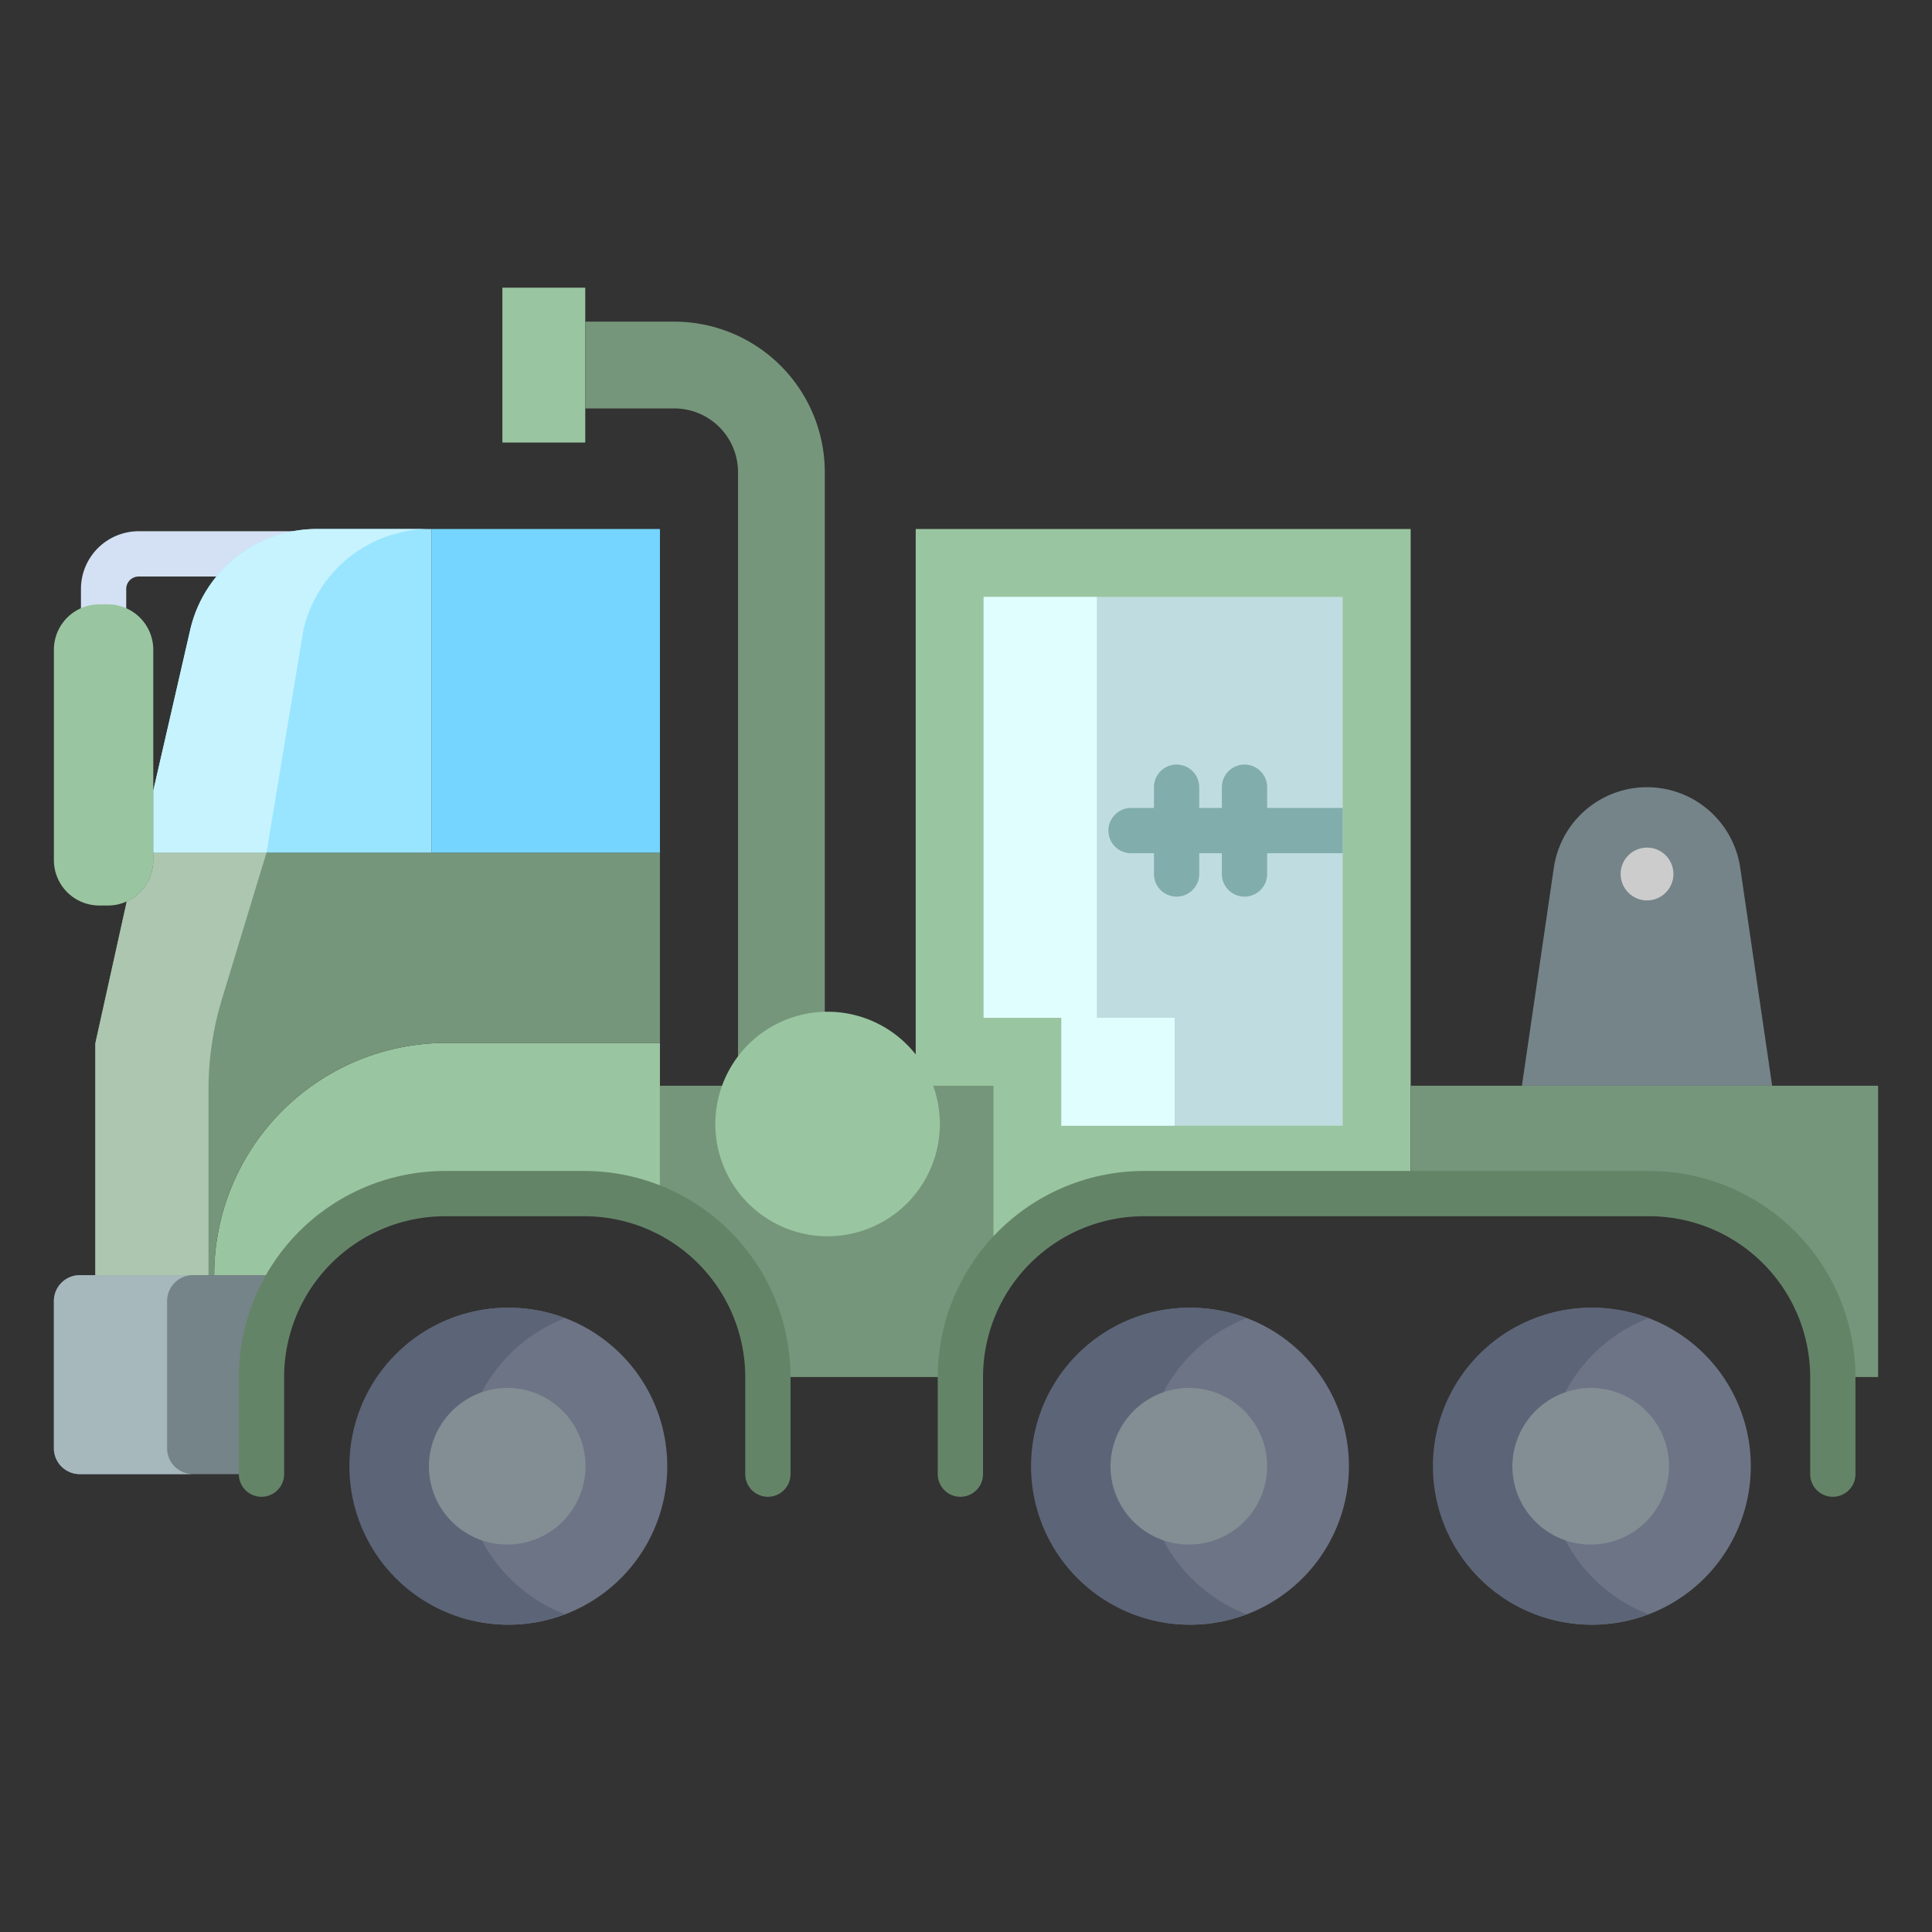 <svg id="Layer_1" height="512" viewBox="0 0 512 512" width="512" xmlns="http://www.w3.org/2000/svg" data-name="Layer 1"><rect x="0" y="0" width="512" height="512" fill="#333333" stroke="none"/><path d="m33.452 167.253h-12v-11.182a15.306 15.306 0 0 1 15.288-15.288h47.98v12h-47.98a3.292 3.292 0 0 0 -3.288 3.288z" fill="#d4e1f4"/><path d="m242.67 140.19v139.27l20.61 57.62a48.53 48.53 0 0 1 39.84-20.76h70.72v-176.13z" fill="#9ac5a1"/><path d="m374.61 287.73h-.77v28.59h63.27a48.612 48.612 0 0 1 48.61 48.61h12v-77.2z" fill="#75967a"/><g fill="#6d7486"><path d="m421.8 346.56a42 42 0 1 1 -41.82 42 41.92 41.92 0 0 1 41.82-42z"/><path d="m315.3 346.56a42 42 0 1 1 -41.82 42 41.92 41.92 0 0 1 41.82-42z"/><path d="m134.66 346.56a42 42 0 1 1 -41.83 42 41.912 41.912 0 0 1 41.83-42z"/></g><path d="m133.14 76.24h21.96v41.03h-21.96z" fill="#9ac5a1"/><path d="m21.13 337.93a6.867 6.867 0 0 0 -6.85 6.85v39.03a6.867 6.867 0 0 0 6.85 6.85h48.16v-25.73a48.337 48.337 0 0 1 8.18-27z" fill="#758489"/><path d="m174.89 287.73v32.88a48.545 48.545 0 0 0 -20-4.29h-36.98a48.563 48.563 0 0 0 -40.43 21.61h-20.72a61.548 61.548 0 0 1 61.55-61.55h56.58z" fill="#9ac5a1"/><path d="m40.62 225.96v2.01a12.019 12.019 0 0 1 -7.03 10.91l-8.33 37.62v61.43h31.5a61.548 61.548 0 0 1 61.55-61.55h56.58v-50.42z" fill="#75967a"/><path d="m218.58 278.14a29.677 29.677 0 0 0 -22.94 11.72l-.06-.05v-164.7a16.883 16.883 0 0 0 -16.86-16.87h-23.62v-23h23.62a39.912 39.912 0 0 1 39.86 39.87z" fill="#75967a"/><path d="m114.38 140.19h60.51v85.77h-60.51z" fill="#76d5ff"/><path d="m114.38 140.19v85.77h-73.76v-16.41l9.78-42.6a34.457 34.457 0 0 1 33.6-26.76z" fill="#99e5ff"/><path d="m461.18 229.99 8.46 57.74h-66.32l8.46-57.74a24.959 24.959 0 0 1 49.4 0z" fill="#758489"/><path d="m260.67 158.19v111.54h20.61v28.59h74.56v-140.13z" fill="#bfdde0"/><path d="m174.89 287.73v32.88a48.625 48.625 0 0 1 28.61 44.32h51.01a48.3 48.3 0 0 1 8.77-27.85v-49.35z" fill="#75967a"/><path d="m219.32 268.12a29.75 29.75 0 1 1 -29.75 29.75 29.748 29.748 0 0 1 29.75-29.75z" fill="#9ac5a1"/><path d="m409.98 388.56a42.005 42.005 0 0 1 26.82-39.206 42 42 0 1 0 0 78.413 42 42 0 0 1 -26.82-39.207z" fill="#5c6477"/><path d="m303.48 388.56a42.005 42.005 0 0 1 26.82-39.206 42 42 0 1 0 0 78.413 42 42 0 0 1 -26.82-39.207z" fill="#5c6477"/><path d="m122.83 388.56a42.009 42.009 0 0 1 26.829-39.206 42 42 0 1 0 0 78.413 42 42 0 0 1 -26.829-39.207z" fill="#5c6477"/><path d="m421.8 367.81a20.756 20.756 0 1 1 -21 20.75 20.875 20.875 0 0 1 21-20.75z" fill="#828e93"/><path d="m315.3 367.81a20.756 20.756 0 1 1 -21 20.75 20.875 20.875 0 0 1 21-20.75z" fill="#828e93"/><path d="m134.66 367.81a20.756 20.756 0 1 1 -21 20.75 20.881 20.881 0 0 1 21-20.75z" fill="#828e93"/><path d="m290.67 269.73v-111.54h-30v111.54h20.61v28.59h30v-28.59z" fill="#e1feff"/><path d="m44.28 383.81v-39.03a6.867 6.867 0 0 1 6.85-6.85h-30a6.867 6.867 0 0 0 -6.85 6.85v39.03a6.867 6.867 0 0 0 6.85 6.85h30a6.867 6.867 0 0 1 -6.85-6.85z" fill="#a6b8bc"/><path d="m40.62 225.96v2.01a12.019 12.019 0 0 1 -7.03 10.91l-8.33 37.62v61.43h30v-49.239a82.046 82.046 0 0 1 3.545-23.855l11.815-38.876z" fill="#acc6af"/><path d="m84 140.19a34.457 34.457 0 0 0 -33.6 26.76l-9.78 42.6v16.41h30l9.78-59.01a34.457 34.457 0 0 1 33.6-26.76z" fill="#c7f3ff"/><path d="m335.808 214.118v-5.5a6 6 0 1 0 -12 0v5.5h-6v-5.5a6 6 0 1 0 -12 0v5.5h-6.067a6 6 0 0 0 0 12h6.067v5.5a6 6 0 1 0 12 0v-5.5h6v5.5a6 6 0 1 0 12 0v-5.5h20.031v-12z" fill="#82adad"/><path d="m485.719 396.663a6 6 0 0 1 -6-6v-25.732a42.662 42.662 0 0 0 -42.613-42.612h-133.984a42.66 42.66 0 0 0 -42.611 42.612v25.732a6 6 0 0 1 -12 0v-25.732a54.674 54.674 0 0 1 54.611-54.612h133.984a54.674 54.674 0 0 1 54.613 54.612v25.732a6 6 0 0 1 -6 6z" fill="#648468"/><path d="m203.5 396.663a6 6 0 0 1 -6-6v-25.732a42.661 42.661 0 0 0 -42.612-42.612h-36.98a42.66 42.66 0 0 0 -42.611 42.612v25.732a6 6 0 0 1 -12 0v-25.732a54.673 54.673 0 0 1 54.611-54.612h36.98a54.673 54.673 0 0 1 54.612 54.612v25.732a6 6 0 0 1 -6 6z" fill="#648468"/><path d="m28.62 160.16h-2.34a12.035 12.035 0 0 0 -12 12v55.81a12.035 12.035 0 0 0 12 12h2.34a11.84 11.84 0 0 0 4.97-1.09 12.019 12.019 0 0 0 7.03-10.91v-55.81a12.035 12.035 0 0 0 -12-12z" fill="#9ac5a1"/><circle cx="436.48" cy="231.62" fill="#ccc" r="7"/></svg>